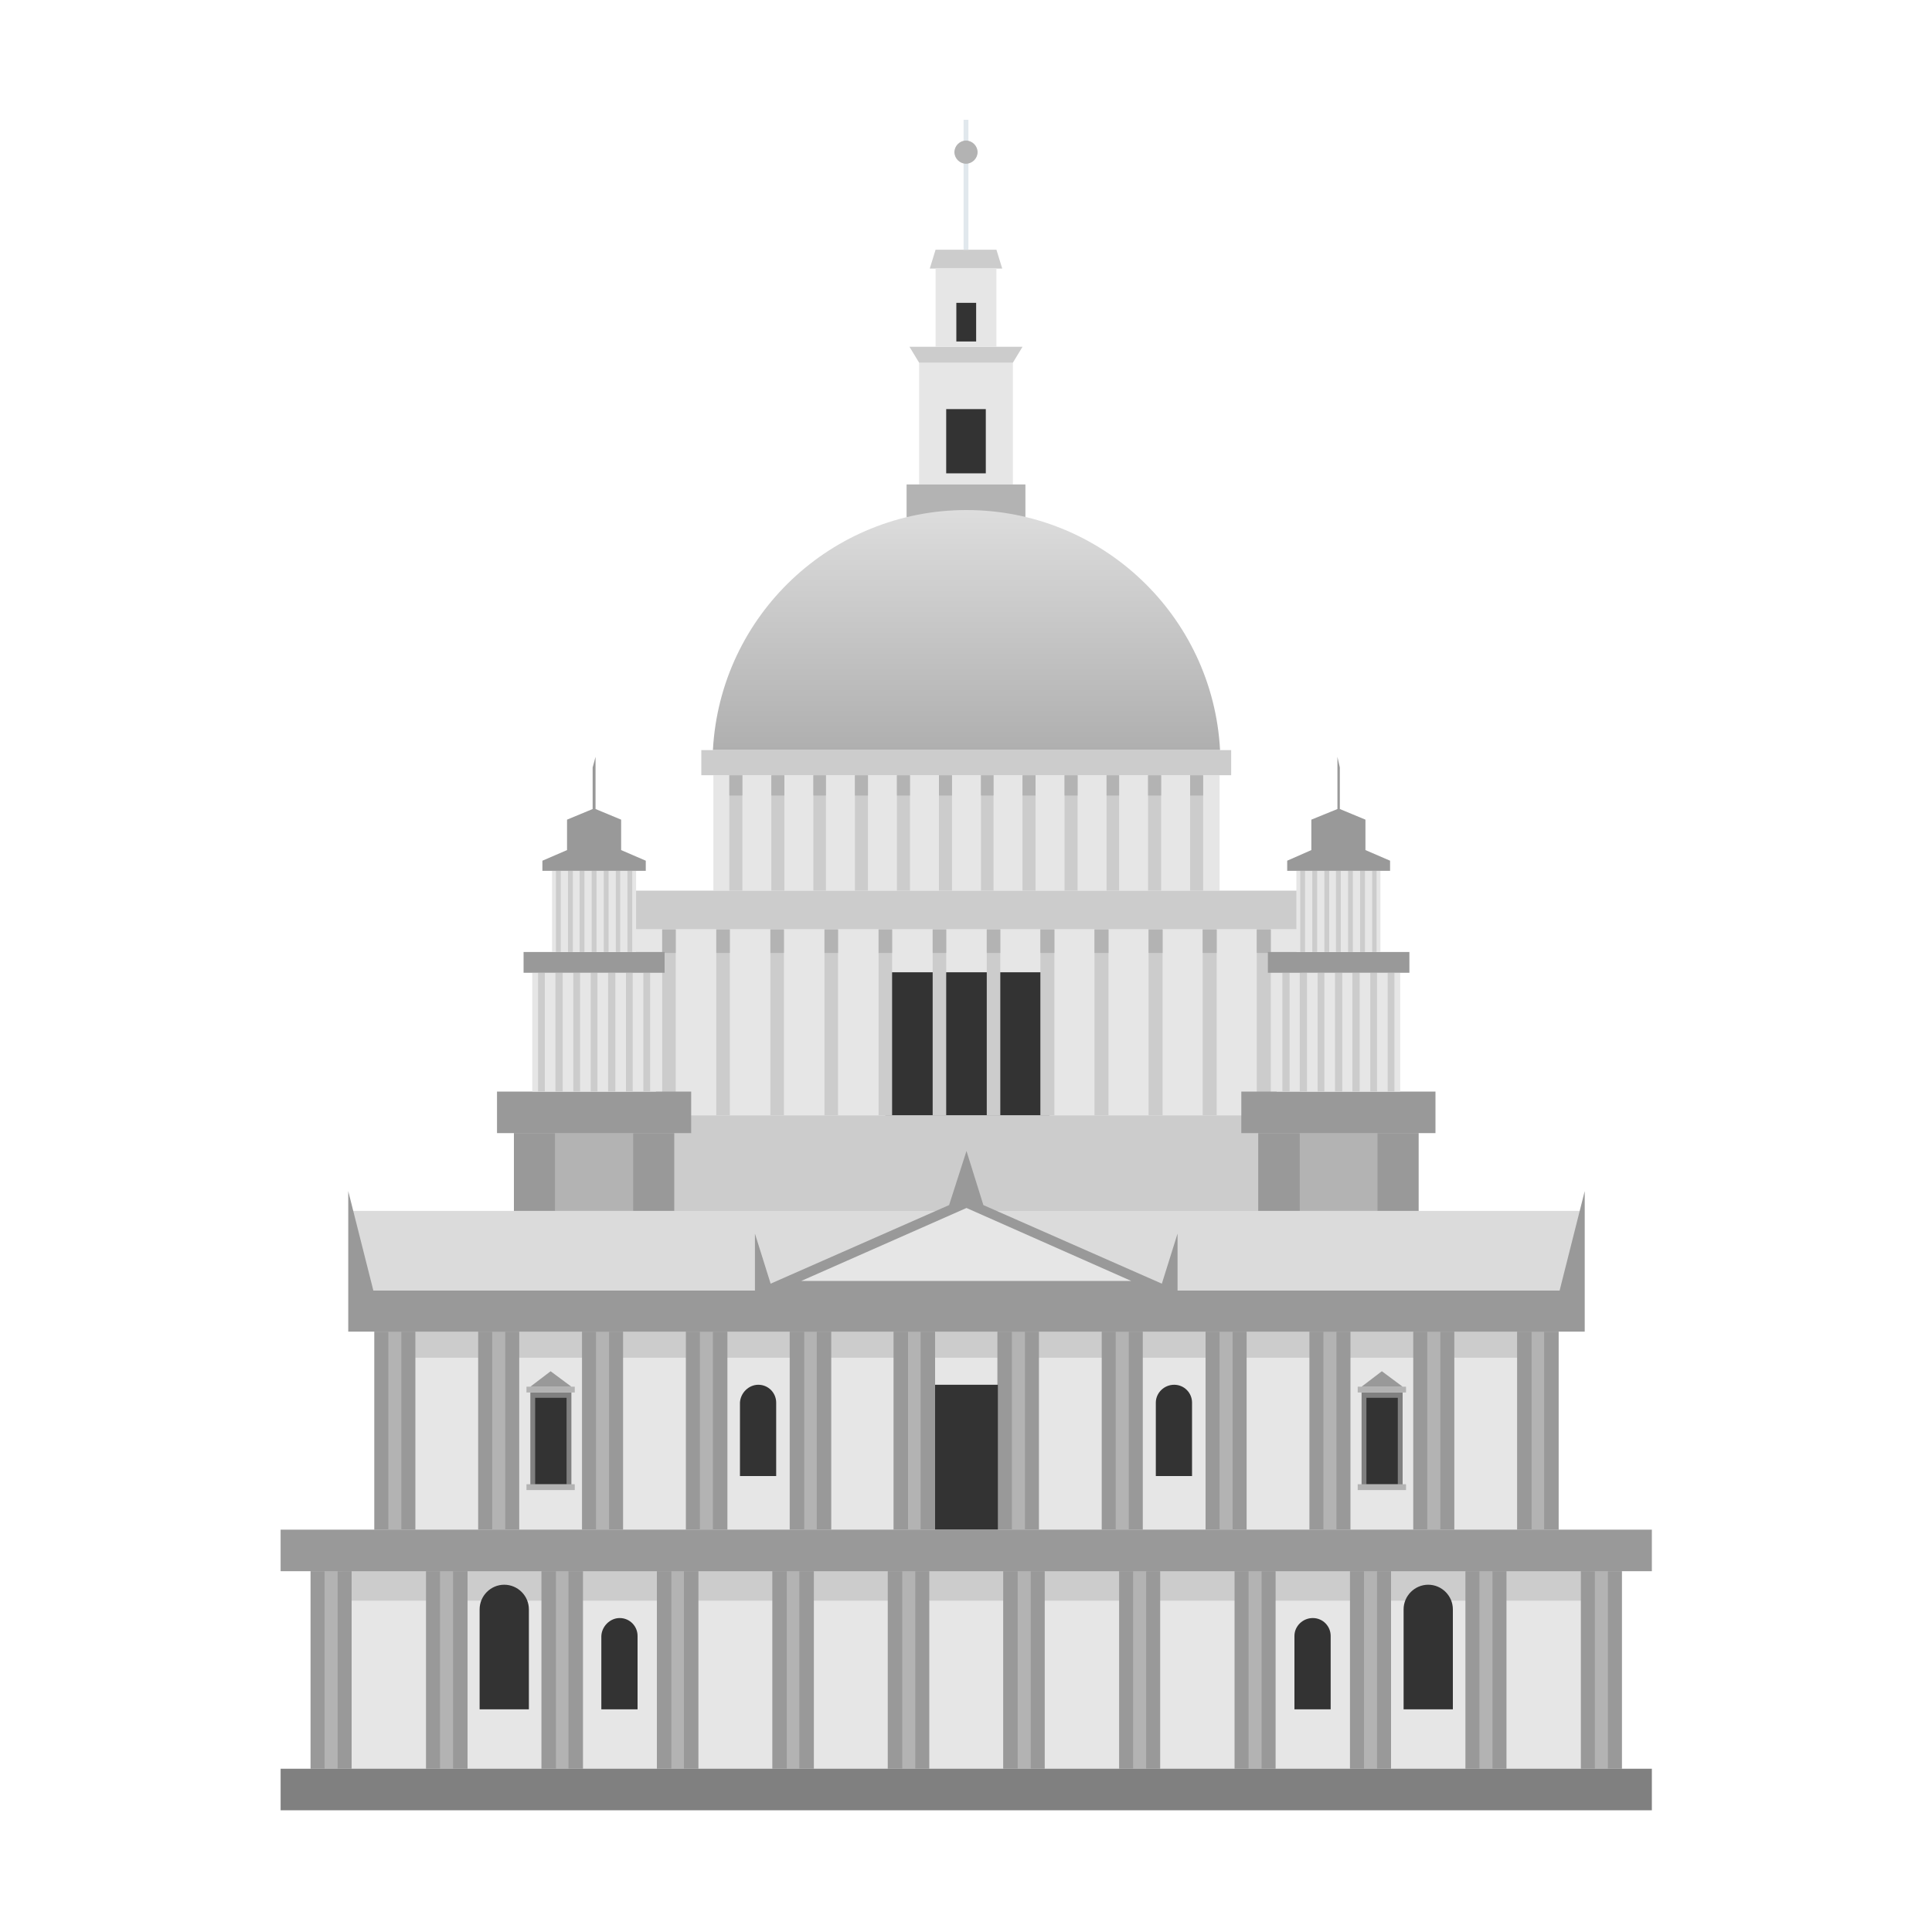 <svg id="efCDwkpHLeO1" xmlns="http://www.w3.org/2000/svg" xmlns:xlink="http://www.w3.org/1999/xlink" viewBox="0 0 400 400" shape-rendering="geometricPrecision" text-rendering="geometricPrecision"><defs><linearGradient id="efCDwkpHLeO14-fill" x1="200.068" y1="155.319" x2="200.068" y2="105.634" spreadMethod="pad" gradientUnits="userSpaceOnUse"><stop id="efCDwkpHLeO14-fill-0" offset="0%" stop-color="rgb(175,175,175)"/><stop id="efCDwkpHLeO14-fill-1" offset="100%" stop-color="rgb(221,221,221)"/></linearGradient></defs><g id="efCDwkpHLeO2"><polygon id="efCDwkpHLeO3" points="209.7,100.3 190.3,100.3 190.3,75.1 209.7,75.1 209.7,100.3" clip-rule="evenodd" fill="rgb(230,230,230)" fill-rule="evenodd" stroke="none" stroke-width="1"/><polygon id="efCDwkpHLeO4" points="212.3,100.3 187.7,100.3 187.7,107.1 212.3,107.1 212.3,100.3" clip-rule="evenodd" fill="rgb(179,179,179)" fill-rule="evenodd" stroke="none" stroke-width="1"/><polygon id="efCDwkpHLeO5" points="211.7,71.8 188.3,71.8 190.3,75.1 209.7,75.1 211.7,71.8" clip-rule="evenodd" fill="rgb(204,204,204)" fill-rule="evenodd" stroke="none" stroke-width="1"/><g id="efCDwkpHLeO6"><polygon id="efCDwkpHLeO7" points="207.5,55.6 192.5,55.6 193.7,51.7 206.3,51.7 207.5,55.6" clip-rule="evenodd" fill="rgb(204,204,204)" fill-rule="evenodd" stroke="none" stroke-width="1"/><polygon id="efCDwkpHLeO8" points="200.5,51.7 199.5,51.7 199.5,24.8 200.5,24.8 200.5,51.7" clip-rule="evenodd" fill="rgb(225,232,237)" fill-rule="evenodd" stroke="none" stroke-width="1"/><path id="efCDwkpHLeO9" d="M200,29.1C201.3,29.1,202.4,30.2,202.4,31.5C202.4,32.8,201.3,33.9,200,33.9C198.7,33.9,197.6,32.8,197.6,31.5C197.6,30.2,198.7,29.1,200,29.1L200,29.1Z" clip-rule="evenodd" fill="rgb(179,179,179)" fill-rule="evenodd" stroke="none" stroke-width="1"/></g><polygon id="efCDwkpHLeO10" points="206.3,71.8 193.7,71.8 193.7,55.5 206.3,55.5 206.3,71.8" clip-rule="evenodd" fill="rgb(230,230,230)" fill-rule="evenodd" stroke="none" stroke-width="1"/><g id="efCDwkpHLeO11"><polygon id="efCDwkpHLeO12" points="204.1,98 195.9,98 195.9,84.7 204.1,84.7 204.1,98" clip-rule="evenodd" fill="rgb(51,51,51)" fill-rule="evenodd" stroke="none" stroke-width="1"/><polygon id="efCDwkpHLeO13" points="202.1,70.7 198,70.7 198,62.7 202.1,62.7 202.1,70.7" clip-rule="evenodd" fill="rgb(51,51,51)" fill-rule="evenodd" stroke="none" stroke-width="1"/></g></g><path id="efCDwkpHLeO14" d="M147.6,155.3C182.6,155.3,217.6,155.3,252.6,155.3C251.1,127.4,228,105.6,200.1,105.6C172.2,105.6,149.1,127.4,147.6,155.3L147.6,155.3Z" clip-rule="evenodd" fill="url(#efCDwkpHLeO14-fill)" fill-rule="evenodd" stroke="none" stroke-width="1"/><g id="efCDwkpHLeO15"><polygon id="efCDwkpHLeO16" points="252.5,160.5 147.7,160.5 147.7,184.4 252.5,184.4 252.5,160.5" clip-rule="evenodd" fill="rgb(230,230,230)" fill-rule="evenodd" stroke="none" stroke-width="1"/><g id="efCDwkpHLeO17"><polygon id="efCDwkpHLeO18" points="151,160.5 151,184.4 153.7,184.4 153.7,160.5 151,160.5" clip-rule="evenodd" fill="rgb(204,204,204)" fill-rule="evenodd" stroke="none" stroke-width="1"/><polygon id="efCDwkpHLeO19" points="159.7,160.5 159.7,184.4 162.4,184.4 162.4,160.5 159.7,160.5" clip-rule="evenodd" fill="rgb(204,204,204)" fill-rule="evenodd" stroke="none" stroke-width="1"/><polygon id="efCDwkpHLeO20" points="168.4,160.5 168.4,184.4 171,184.4 171,160.5 168.4,160.5" clip-rule="evenodd" fill="rgb(204,204,204)" fill-rule="evenodd" stroke="none" stroke-width="1"/><polygon id="efCDwkpHLeO21" points="177,160.5 177,184.4 179.7,184.4 179.7,160.5 177,160.5" clip-rule="evenodd" fill="rgb(204,204,204)" fill-rule="evenodd" stroke="none" stroke-width="1"/><polygon id="efCDwkpHLeO22" points="185.7,160.5 185.7,184.4 188.4,184.4 188.4,160.5 185.7,160.5" clip-rule="evenodd" fill="rgb(204,204,204)" fill-rule="evenodd" stroke="none" stroke-width="1"/><polygon id="efCDwkpHLeO23" points="194.4,160.5 194.4,184.4 197.1,184.4 197.1,160.5 194.4,160.5" clip-rule="evenodd" fill="rgb(204,204,204)" fill-rule="evenodd" stroke="none" stroke-width="1"/><polygon id="efCDwkpHLeO24" points="203.1,160.5 203.1,184.4 205.7,184.4 205.7,160.5 203.1,160.5" clip-rule="evenodd" fill="rgb(204,204,204)" fill-rule="evenodd" stroke="none" stroke-width="1"/><polygon id="efCDwkpHLeO25" points="211.7,160.5 211.7,184.4 214.4,184.4 214.4,160.5 211.7,160.5" clip-rule="evenodd" fill="rgb(204,204,204)" fill-rule="evenodd" stroke="none" stroke-width="1"/><polygon id="efCDwkpHLeO26" points="220.4,160.5 220.4,184.4 223.1,184.4 223.1,160.5 220.4,160.5" clip-rule="evenodd" fill="rgb(204,204,204)" fill-rule="evenodd" stroke="none" stroke-width="1"/><polygon id="efCDwkpHLeO27" points="229.1,160.5 229.1,184.4 231.7,184.4 231.7,160.5 229.1,160.5" clip-rule="evenodd" fill="rgb(204,204,204)" fill-rule="evenodd" stroke="none" stroke-width="1"/><polygon id="efCDwkpHLeO28" points="237.7,160.5 237.7,184.4 240.4,184.4 240.4,160.5 237.7,160.5" clip-rule="evenodd" fill="rgb(204,204,204)" fill-rule="evenodd" stroke="none" stroke-width="1"/><polygon id="efCDwkpHLeO29" points="246.4,160.5 246.4,184.4 249.1,184.4 249.1,160.5 246.4,160.5" clip-rule="evenodd" fill="rgb(204,204,204)" fill-rule="evenodd" stroke="none" stroke-width="1"/></g><g id="efCDwkpHLeO30"><polygon id="efCDwkpHLeO31" points="151,160.5 151,164.7 153.7,164.7 153.7,160.5 151,160.5" clip-rule="evenodd" fill="rgb(179,179,179)" fill-rule="evenodd" stroke="none" stroke-width="1"/><polygon id="efCDwkpHLeO32" points="159.7,160.5 159.7,164.7 162.4,164.7 162.4,160.5 159.7,160.5" clip-rule="evenodd" fill="rgb(179,179,179)" fill-rule="evenodd" stroke="none" stroke-width="1"/><polygon id="efCDwkpHLeO33" points="168.4,160.5 168.4,164.7 171,164.7 171,160.5 168.4,160.5" clip-rule="evenodd" fill="rgb(179,179,179)" fill-rule="evenodd" stroke="none" stroke-width="1"/><polygon id="efCDwkpHLeO34" points="177,160.5 177,164.7 179.7,164.7 179.7,160.5 177,160.5" clip-rule="evenodd" fill="rgb(179,179,179)" fill-rule="evenodd" stroke="none" stroke-width="1"/><polygon id="efCDwkpHLeO35" points="185.7,160.5 185.7,164.7 188.4,164.7 188.4,160.5 185.7,160.5" clip-rule="evenodd" fill="rgb(179,179,179)" fill-rule="evenodd" stroke="none" stroke-width="1"/><polygon id="efCDwkpHLeO36" points="194.4,160.5 194.4,164.7 197.1,164.7 197.1,160.5 194.4,160.5" clip-rule="evenodd" fill="rgb(179,179,179)" fill-rule="evenodd" stroke="none" stroke-width="1"/><polygon id="efCDwkpHLeO37" points="203.1,160.5 203.1,164.7 205.7,164.7 205.7,160.5 203.1,160.5" clip-rule="evenodd" fill="rgb(179,179,179)" fill-rule="evenodd" stroke="none" stroke-width="1"/><polygon id="efCDwkpHLeO38" points="211.7,160.5 211.7,164.7 214.4,164.7 214.4,160.5 211.7,160.5" clip-rule="evenodd" fill="rgb(179,179,179)" fill-rule="evenodd" stroke="none" stroke-width="1"/><polygon id="efCDwkpHLeO39" points="220.4,160.5 220.4,164.7 223.1,164.7 223.1,160.5 220.4,160.5" clip-rule="evenodd" fill="rgb(179,179,179)" fill-rule="evenodd" stroke="none" stroke-width="1"/><polygon id="efCDwkpHLeO40" points="229.1,160.5 229.1,164.7 231.7,164.7 231.7,160.5 229.1,160.5" clip-rule="evenodd" fill="rgb(179,179,179)" fill-rule="evenodd" stroke="none" stroke-width="1"/><polygon id="efCDwkpHLeO41" points="237.7,160.5 237.7,164.7 240.4,164.7 240.4,160.5 237.7,160.5" clip-rule="evenodd" fill="rgb(179,179,179)" fill-rule="evenodd" stroke="none" stroke-width="1"/><polygon id="efCDwkpHLeO42" points="246.4,160.5 246.4,164.7 249.1,164.7 249.1,160.5 246.4,160.5" clip-rule="evenodd" fill="rgb(179,179,179)" fill-rule="evenodd" stroke="none" stroke-width="1"/></g><polygon id="efCDwkpHLeO43" points="254.9,160.5 145.2,160.5 145.2,155.3 254.9,155.3 254.9,160.5" clip-rule="evenodd" fill="rgb(204,204,204)" fill-rule="evenodd" stroke="none" stroke-width="1"/></g><g id="efCDwkpHLeO44"><polygon id="efCDwkpHLeO45" points="293.7,250.8 106.4,250.8 106.4,230.9 293.7,230.9 293.7,250.8" clip-rule="evenodd" fill="rgb(204,204,204)" fill-rule="evenodd" stroke="none" stroke-width="1"/><polygon id="efCDwkpHLeO46" points="269.5,192.4 130.7,192.4 130.7,230.9 269.5,230.9 269.5,192.4" clip-rule="evenodd" fill="rgb(230,230,230)" fill-rule="evenodd" stroke="none" stroke-width="1"/><polygon id="efCDwkpHLeO47" points="217.3,230.9 183.3,230.9 183.3,201.3 217.3,201.3 217.3,230.9" clip-rule="evenodd" fill="rgb(51,51,51)" fill-rule="evenodd" stroke="none" stroke-width="1"/><g id="efCDwkpHLeO48"><polygon id="efCDwkpHLeO49" points="148.3,192.4 148.3,230.9 151.1,230.9 151.1,192.4 148.3,192.4" clip-rule="evenodd" fill="rgb(204,204,204)" fill-rule="evenodd" stroke="none" stroke-width="1"/><polygon id="efCDwkpHLeO50" points="159.5,192.4 159.5,230.9 162.3,230.9 162.3,192.4 159.5,192.4" clip-rule="evenodd" fill="rgb(204,204,204)" fill-rule="evenodd" stroke="none" stroke-width="1"/><polygon id="efCDwkpHLeO51" points="170.7,192.4 170.7,230.9 173.5,230.9 173.5,192.4 170.7,192.4" clip-rule="evenodd" fill="rgb(204,204,204)" fill-rule="evenodd" stroke="none" stroke-width="1"/><polygon id="efCDwkpHLeO52" points="181.9,192.4 181.9,230.9 184.7,230.9 184.7,192.4 181.9,192.4" clip-rule="evenodd" fill="rgb(204,204,204)" fill-rule="evenodd" stroke="none" stroke-width="1"/><polygon id="efCDwkpHLeO53" points="193.1,192.4 193.1,230.9 195.9,230.9 195.9,192.4 193.1,192.4" clip-rule="evenodd" fill="rgb(204,204,204)" fill-rule="evenodd" stroke="none" stroke-width="1"/><polygon id="efCDwkpHLeO54" points="204.3,192.4 204.3,230.9 207.1,230.9 207.1,192.4 204.3,192.4" clip-rule="evenodd" fill="rgb(204,204,204)" fill-rule="evenodd" stroke="none" stroke-width="1"/><polygon id="efCDwkpHLeO55" points="215.4,192.4 215.4,230.9 218.3,230.9 218.3,192.4 215.4,192.4" clip-rule="evenodd" fill="rgb(204,204,204)" fill-rule="evenodd" stroke="none" stroke-width="1"/><polygon id="efCDwkpHLeO56" points="226.6,192.4 226.6,230.9 229.5,230.9 229.5,192.4 226.6,192.4" clip-rule="evenodd" fill="rgb(204,204,204)" fill-rule="evenodd" stroke="none" stroke-width="1"/><polygon id="efCDwkpHLeO57" points="237.8,192.4 237.8,230.9 240.7,230.9 240.7,192.4 237.8,192.4" clip-rule="evenodd" fill="rgb(204,204,204)" fill-rule="evenodd" stroke="none" stroke-width="1"/><polygon id="efCDwkpHLeO58" points="249,192.4 249,230.9 251.9,230.9 251.9,192.4 249,192.4" clip-rule="evenodd" fill="rgb(204,204,204)" fill-rule="evenodd" stroke="none" stroke-width="1"/><polygon id="efCDwkpHLeO59" points="260.2,192.4 260.2,230.9 263.1,230.9 263.1,192.4 260.2,192.4" clip-rule="evenodd" fill="rgb(204,204,204)" fill-rule="evenodd" stroke="none" stroke-width="1"/><polygon id="efCDwkpHLeO60" points="137.1,192.4 137.1,230.9 139.9,230.9 139.9,192.4 137.1,192.4" clip-rule="evenodd" fill="rgb(204,204,204)" fill-rule="evenodd" stroke="none" stroke-width="1"/><g id="efCDwkpHLeO61"><polygon id="efCDwkpHLeO62" points="148.3,192.4 148.3,197.3 151.1,197.3 151.1,192.4 148.3,192.4" clip-rule="evenodd" fill="rgb(179,179,179)" fill-rule="evenodd" stroke="none" stroke-width="1"/><polygon id="efCDwkpHLeO63" points="159.5,192.4 159.5,197.3 162.3,197.3 162.3,192.4 159.5,192.4" clip-rule="evenodd" fill="rgb(179,179,179)" fill-rule="evenodd" stroke="none" stroke-width="1"/><polygon id="efCDwkpHLeO64" points="170.7,192.4 170.7,197.3 173.5,197.3 173.5,192.4 170.7,192.4" clip-rule="evenodd" fill="rgb(179,179,179)" fill-rule="evenodd" stroke="none" stroke-width="1"/><polygon id="efCDwkpHLeO65" points="181.9,192.4 181.9,197.3 184.7,197.3 184.7,192.4 181.9,192.4" clip-rule="evenodd" fill="rgb(179,179,179)" fill-rule="evenodd" stroke="none" stroke-width="1"/><polygon id="efCDwkpHLeO66" points="193.1,192.4 193.1,197.3 195.9,197.3 195.9,192.4 193.1,192.4" clip-rule="evenodd" fill="rgb(179,179,179)" fill-rule="evenodd" stroke="none" stroke-width="1"/><polygon id="efCDwkpHLeO67" points="204.3,192.4 204.3,197.3 207.1,197.3 207.1,192.4 204.3,192.4" clip-rule="evenodd" fill="rgb(179,179,179)" fill-rule="evenodd" stroke="none" stroke-width="1"/><polygon id="efCDwkpHLeO68" points="215.4,192.4 215.4,197.3 218.3,197.3 218.3,192.4 215.4,192.4" clip-rule="evenodd" fill="rgb(179,179,179)" fill-rule="evenodd" stroke="none" stroke-width="1"/><polygon id="efCDwkpHLeO69" points="226.6,192.4 226.6,197.3 229.5,197.3 229.5,192.4 226.6,192.4" clip-rule="evenodd" fill="rgb(179,179,179)" fill-rule="evenodd" stroke="none" stroke-width="1"/><polygon id="efCDwkpHLeO70" points="237.8,192.4 237.8,197.3 240.7,197.3 240.7,192.4 237.8,192.4" clip-rule="evenodd" fill="rgb(179,179,179)" fill-rule="evenodd" stroke="none" stroke-width="1"/><polygon id="efCDwkpHLeO71" points="249,192.4 249,197.3 251.9,197.3 251.9,192.4 249,192.4" clip-rule="evenodd" fill="rgb(179,179,179)" fill-rule="evenodd" stroke="none" stroke-width="1"/><polygon id="efCDwkpHLeO72" points="260.2,192.4 260.2,197.3 263.1,197.3 263.1,192.4 260.2,192.4" clip-rule="evenodd" fill="rgb(179,179,179)" fill-rule="evenodd" stroke="none" stroke-width="1"/><polygon id="efCDwkpHLeO73" points="137.1,192.4 137.1,197.3 139.9,197.3 139.9,192.4 137.1,192.4" clip-rule="evenodd" fill="rgb(179,179,179)" fill-rule="evenodd" stroke="none" stroke-width="1"/></g></g><polygon id="efCDwkpHLeO74" points="276.4,192.4 123.7,192.4 123.7,184.4 276.4,184.4 276.4,192.4" clip-rule="evenodd" fill="rgb(204,204,204)" fill-rule="evenodd" stroke="none" stroke-width="1"/></g><g id="efCDwkpHLeO75"><g id="efCDwkpHLeO76"><polygon id="efCDwkpHLeO77" points="297.2,226 257,226 257,234.6 297.2,234.6 297.2,226" clip-rule="evenodd" fill="rgb(153,153,153)" fill-rule="evenodd" stroke="none" stroke-width="1"/><polygon id="efCDwkpHLeO78" points="297.2,258.6 293.7,258.6 293.7,234.6 260.5,234.6 260.5,258.6 257,258.6 257,267.2 297.2,267.2 297.2,258.6" clip-rule="evenodd" fill="rgb(153,153,153)" fill-rule="evenodd" stroke="none" stroke-width="1"/><polygon id="efCDwkpHLeO79" points="285.2,258.6 269.1,258.6 269.1,234.6 285.2,234.6 285.2,258.6" clip-rule="evenodd" fill="rgb(179,179,179)" fill-rule="evenodd" stroke="none" stroke-width="1"/></g><g id="efCDwkpHLeO80"><polygon id="efCDwkpHLeO81" points="264.3,226 289.9,226 289.9,201.4 264.3,201.4 264.3,226" clip-rule="evenodd" fill="rgb(230,230,230)" fill-rule="evenodd" stroke="none" stroke-width="1"/><polygon id="efCDwkpHLeO82" points="287.3,226 288.7,226 288.7,201.4 287.3,201.4 287.3,226" clip-rule="evenodd" fill="rgb(204,204,204)" fill-rule="evenodd" stroke="none" stroke-width="1"/><polygon id="efCDwkpHLeO83" points="283.7,226 285.1,226 285.1,201.4 283.7,201.4 283.7,226" clip-rule="evenodd" fill="rgb(204,204,204)" fill-rule="evenodd" stroke="none" stroke-width="1"/><polygon id="efCDwkpHLeO84" points="280,226 281.5,226 281.5,201.4 280,201.4 280,226" clip-rule="evenodd" fill="rgb(204,204,204)" fill-rule="evenodd" stroke="none" stroke-width="1"/><polygon id="efCDwkpHLeO85" points="276.4,226 277.9,226 277.9,201.4 276.4,201.4 276.4,226" clip-rule="evenodd" fill="rgb(204,204,204)" fill-rule="evenodd" stroke="none" stroke-width="1"/><polygon id="efCDwkpHLeO86" points="272.8,226 274.2,226 274.2,201.4 272.8,201.4 272.8,226" clip-rule="evenodd" fill="rgb(204,204,204)" fill-rule="evenodd" stroke="none" stroke-width="1"/><polygon id="efCDwkpHLeO87" points="269.1,226 270.6,226 270.6,201.4 269.1,201.4 269.1,226" clip-rule="evenodd" fill="rgb(204,204,204)" fill-rule="evenodd" stroke="none" stroke-width="1"/><polygon id="efCDwkpHLeO88" points="265.5,226 267,226 267,201.4 265.5,201.4 265.5,226" clip-rule="evenodd" fill="rgb(204,204,204)" fill-rule="evenodd" stroke="none" stroke-width="1"/></g><polygon id="efCDwkpHLeO89" points="262.5,197.1 291.8,197.1 291.8,201.4 262.5,201.4 262.5,197.1" clip-rule="evenodd" fill="rgb(153,153,153)" fill-rule="evenodd" stroke="none" stroke-width="1"/><g id="efCDwkpHLeO90"><polygon id="efCDwkpHLeO91" points="268.4,197.1 285.8,197.1 285.8,180.3 268.4,180.3 268.4,197.1" clip-rule="evenodd" fill="rgb(230,230,230)" fill-rule="evenodd" stroke="none" stroke-width="1"/><polygon id="efCDwkpHLeO92" points="284.1,197.1 285,197.1 285,180.3 284.1,180.3 284.1,197.1" clip-rule="evenodd" fill="rgb(204,204,204)" fill-rule="evenodd" stroke="none" stroke-width="1"/><polygon id="efCDwkpHLeO93" points="281.6,197.1 282.6,197.1 282.6,180.3 281.6,180.3 281.6,197.1" clip-rule="evenodd" fill="rgb(204,204,204)" fill-rule="evenodd" stroke="none" stroke-width="1"/><polygon id="efCDwkpHLeO94" points="279.1,197.1 280.1,197.1 280.1,180.3 279.1,180.3 279.1,197.1" clip-rule="evenodd" fill="rgb(204,204,204)" fill-rule="evenodd" stroke="none" stroke-width="1"/><polygon id="efCDwkpHLeO95" points="276.6,197.1 277.6,197.1 277.6,180.3 276.6,180.3 276.6,197.1" clip-rule="evenodd" fill="rgb(204,204,204)" fill-rule="evenodd" stroke="none" stroke-width="1"/><polygon id="efCDwkpHLeO96" points="274.2,197.1 275.2,197.1 275.2,180.3 274.2,180.3 274.2,197.1" clip-rule="evenodd" fill="rgb(204,204,204)" fill-rule="evenodd" stroke="none" stroke-width="1"/><polygon id="efCDwkpHLeO97" points="271.7,197.1 272.7,197.1 272.7,180.3 271.7,180.3 271.7,197.1" clip-rule="evenodd" fill="rgb(204,204,204)" fill-rule="evenodd" stroke="none" stroke-width="1"/><polygon id="efCDwkpHLeO98" points="269.2,197.1 270.2,197.1 270.2,180.3 269.2,180.3 269.2,197.1" clip-rule="evenodd" fill="rgb(204,204,204)" fill-rule="evenodd" stroke="none" stroke-width="1"/></g><polygon id="efCDwkpHLeO99" points="266.5,178.2 271.5,176 271.5,169.7 276.9,167.5 276.9,156.7 277.4,158.9 277.4,167.5 282.7,169.7 282.7,176 287.8,178.2 287.8,180.3 266.5,180.3 266.5,178.2" clip-rule="evenodd" fill="rgb(153,153,153)" fill-rule="evenodd" stroke="none" stroke-width="1"/></g><g id="efCDwkpHLeO100"><g id="efCDwkpHLeO101"><polygon id="efCDwkpHLeO102" points="143.1,226 102.9,226 102.9,234.6 143.1,234.6 143.1,226" clip-rule="evenodd" fill="rgb(153,153,153)" fill-rule="evenodd" stroke="none" stroke-width="1"/><polygon id="efCDwkpHLeO103" points="143.1,258.6 139.6,258.6 139.6,234.6 106.4,234.6 106.4,258.6 102.9,258.6 102.9,267.2 143.1,267.2 143.1,258.6" clip-rule="evenodd" fill="rgb(153,153,153)" fill-rule="evenodd" stroke="none" stroke-width="1"/><polygon id="efCDwkpHLeO104" points="131.1,258.6 114.9,258.6 114.9,234.6 131.1,234.6 131.1,258.6" clip-rule="evenodd" fill="rgb(179,179,179)" fill-rule="evenodd" stroke="none" stroke-width="1"/></g><g id="efCDwkpHLeO105"><polygon id="efCDwkpHLeO106" points="135.8,226 110.2,226 110.2,201.4 135.8,201.4 135.8,226" clip-rule="evenodd" fill="rgb(230,230,230)" fill-rule="evenodd" stroke="none" stroke-width="1"/><polygon id="efCDwkpHLeO107" points="112.8,226 111.4,226 111.4,201.4 112.8,201.4 112.8,226" clip-rule="evenodd" fill="rgb(204,204,204)" fill-rule="evenodd" stroke="none" stroke-width="1"/><polygon id="efCDwkpHLeO108" points="116.5,226 115,226 115,201.4 116.5,201.4 116.5,226" clip-rule="evenodd" fill="rgb(204,204,204)" fill-rule="evenodd" stroke="none" stroke-width="1"/><polygon id="efCDwkpHLeO109" points="120.1,226 118.7,226 118.7,201.4 120.1,201.4 120.1,226" clip-rule="evenodd" fill="rgb(204,204,204)" fill-rule="evenodd" stroke="none" stroke-width="1"/><polygon id="efCDwkpHLeO110" points="123.7,226 122.3,226 122.3,201.4 123.7,201.4 123.7,226" clip-rule="evenodd" fill="rgb(204,204,204)" fill-rule="evenodd" stroke="none" stroke-width="1"/><polygon id="efCDwkpHLeO111" points="127.4,226 125.9,226 125.9,201.4 127.4,201.4 127.4,226" clip-rule="evenodd" fill="rgb(204,204,204)" fill-rule="evenodd" stroke="none" stroke-width="1"/><polygon id="efCDwkpHLeO112" points="131,226 129.6,226 129.6,201.4 131,201.4 131,226" clip-rule="evenodd" fill="rgb(204,204,204)" fill-rule="evenodd" stroke="none" stroke-width="1"/><polygon id="efCDwkpHLeO113" points="134.6,226 133.2,226 133.2,201.4 134.6,201.4 134.6,226" clip-rule="evenodd" fill="rgb(204,204,204)" fill-rule="evenodd" stroke="none" stroke-width="1"/></g><polygon id="efCDwkpHLeO114" points="137.6,197.1 108.4,197.1 108.4,201.4 137.6,201.4 137.6,197.1" clip-rule="evenodd" fill="rgb(153,153,153)" fill-rule="evenodd" stroke="none" stroke-width="1"/><g id="efCDwkpHLeO115"><polygon id="efCDwkpHLeO116" points="131.7,197.1 114.3,197.1 114.3,180.3 131.7,180.3 131.7,197.1" clip-rule="evenodd" fill="rgb(230,230,230)" fill-rule="evenodd" stroke="none" stroke-width="1"/><polygon id="efCDwkpHLeO117" points="116.1,197.1 115.1,197.1 115.1,180.3 116.1,180.3 116.1,197.1" clip-rule="evenodd" fill="rgb(204,204,204)" fill-rule="evenodd" stroke="none" stroke-width="1"/><polygon id="efCDwkpHLeO118" points="118.6,197.1 117.6,197.1 117.6,180.3 118.6,180.3 118.6,197.1" clip-rule="evenodd" fill="rgb(204,204,204)" fill-rule="evenodd" stroke="none" stroke-width="1"/><polygon id="efCDwkpHLeO119" points="121,197.1 120,197.1 120,180.3 121,180.3 121,197.1" clip-rule="evenodd" fill="rgb(204,204,204)" fill-rule="evenodd" stroke="none" stroke-width="1"/><polygon id="efCDwkpHLeO120" points="123.5,197.1 122.5,197.1 122.5,180.3 123.5,180.3 123.5,197.1" clip-rule="evenodd" fill="rgb(204,204,204)" fill-rule="evenodd" stroke="none" stroke-width="1"/><polygon id="efCDwkpHLeO121" points="126,197.1 125,197.1 125,180.3 126,180.3 126,197.1" clip-rule="evenodd" fill="rgb(204,204,204)" fill-rule="evenodd" stroke="none" stroke-width="1"/><polygon id="efCDwkpHLeO122" points="128.4,197.1 127.5,197.1 127.5,180.3 128.4,180.3 128.4,197.1" clip-rule="evenodd" fill="rgb(204,204,204)" fill-rule="evenodd" stroke="none" stroke-width="1"/><polygon id="efCDwkpHLeO123" points="130.9,197.1 129.9,197.1 129.9,180.3 130.9,180.3 130.9,197.1" clip-rule="evenodd" fill="rgb(204,204,204)" fill-rule="evenodd" stroke="none" stroke-width="1"/></g><polygon id="efCDwkpHLeO124" points="133.7,178.2 128.6,176 128.6,169.7 123.3,167.5 123.3,156.7 122.7,158.9 122.7,167.5 117.4,169.7 117.4,176 112.3,178.2 112.3,180.3 133.7,180.3 133.7,178.2" clip-rule="evenodd" fill="rgb(153,153,153)" fill-rule="evenodd" stroke="none" stroke-width="1"/></g><polygon id="efCDwkpHLeO125" points="77.5,321 77.5,271.5 322.7,271.5 322.7,321 335.8,321 335.8,370.5 64.3,370.5 64.3,321 77.5,321" clip-rule="evenodd" fill="rgb(230,230,230)" fill-rule="evenodd" stroke="none" stroke-width="1"/><g id="efCDwkpHLeO126"><polygon id="efCDwkpHLeO127" points="80.3,270.7 319.8,270.7 319.8,281.1 80.3,281.1 80.3,270.7" clip-rule="evenodd" fill="rgb(204,204,204)" fill-rule="evenodd" stroke="none" stroke-width="1"/><g id="efCDwkpHLeO128"><polygon id="efCDwkpHLeO129" points="77.5,275.7 77.5,316.7 86,316.7 86,275.7 77.5,275.7" clip-rule="evenodd" fill="rgb(153,153,153)" fill-rule="evenodd" stroke="none" stroke-width="1"/><polygon id="efCDwkpHLeO130" points="80.4,275.7 80.4,316.7 83.1,316.7 83.1,275.7 80.4,275.7" clip-rule="evenodd" fill="rgb(179,179,179)" fill-rule="evenodd" stroke="none" stroke-width="1"/><polygon id="efCDwkpHLeO131" points="99,275.7 99,316.7 107.5,316.7 107.5,275.7 99,275.7" clip-rule="evenodd" fill="rgb(153,153,153)" fill-rule="evenodd" stroke="none" stroke-width="1"/><polygon id="efCDwkpHLeO132" points="101.9,275.7 101.9,316.7 104.6,316.7 104.6,275.7 101.9,275.7" clip-rule="evenodd" fill="rgb(179,179,179)" fill-rule="evenodd" stroke="none" stroke-width="1"/><polygon id="efCDwkpHLeO133" points="120.5,275.7 120.5,316.7 129,316.7 129,275.7 120.5,275.7" clip-rule="evenodd" fill="rgb(153,153,153)" fill-rule="evenodd" stroke="none" stroke-width="1"/><polygon id="efCDwkpHLeO134" points="123.4,275.7 123.4,316.7 126.1,316.7 126.1,275.7 123.4,275.7" clip-rule="evenodd" fill="rgb(179,179,179)" fill-rule="evenodd" stroke="none" stroke-width="1"/><polygon id="efCDwkpHLeO135" points="142,275.7 142,316.7 150.6,316.7 150.6,275.7 142,275.7" clip-rule="evenodd" fill="rgb(153,153,153)" fill-rule="evenodd" stroke="none" stroke-width="1"/><polygon id="efCDwkpHLeO136" points="144.9,275.7 144.9,316.7 147.6,316.7 147.6,275.7 144.9,275.7" clip-rule="evenodd" fill="rgb(179,179,179)" fill-rule="evenodd" stroke="none" stroke-width="1"/><polygon id="efCDwkpHLeO137" points="163.5,275.7 163.5,316.7 172.1,316.7 172.1,275.7 163.5,275.7" clip-rule="evenodd" fill="rgb(153,153,153)" fill-rule="evenodd" stroke="none" stroke-width="1"/><polygon id="efCDwkpHLeO138" points="166.5,275.7 166.5,316.7 169.1,316.7 169.1,275.7 166.5,275.7" clip-rule="evenodd" fill="rgb(179,179,179)" fill-rule="evenodd" stroke="none" stroke-width="1"/><polygon id="efCDwkpHLeO139" points="185,275.7 185,316.7 193.6,316.7 193.6,275.7 185,275.7" clip-rule="evenodd" fill="rgb(153,153,153)" fill-rule="evenodd" stroke="none" stroke-width="1"/><polygon id="efCDwkpHLeO140" points="188,275.7 188,316.7 190.6,316.7 190.6,275.7 188,275.7" clip-rule="evenodd" fill="rgb(179,179,179)" fill-rule="evenodd" stroke="none" stroke-width="1"/><polygon id="efCDwkpHLeO141" points="206.5,275.7 206.5,316.7 215.1,316.7 215.1,275.7 206.5,275.7" clip-rule="evenodd" fill="rgb(153,153,153)" fill-rule="evenodd" stroke="none" stroke-width="1"/><polygon id="efCDwkpHLeO142" points="209.5,275.7 209.5,316.7 212.2,316.7 212.2,275.7 209.5,275.7" clip-rule="evenodd" fill="rgb(179,179,179)" fill-rule="evenodd" stroke="none" stroke-width="1"/><polygon id="efCDwkpHLeO143" points="228.1,275.7 228.1,316.7 236.6,316.7 236.6,275.7 228.1,275.7" clip-rule="evenodd" fill="rgb(153,153,153)" fill-rule="evenodd" stroke="none" stroke-width="1"/><polygon id="efCDwkpHLeO144" points="231,275.7 231,316.7 233.7,316.7 233.7,275.7 231,275.7" clip-rule="evenodd" fill="rgb(179,179,179)" fill-rule="evenodd" stroke="none" stroke-width="1"/><polygon id="efCDwkpHLeO145" points="249.6,275.7 249.6,316.7 258.1,316.7 258.1,275.7 249.6,275.7" clip-rule="evenodd" fill="rgb(153,153,153)" fill-rule="evenodd" stroke="none" stroke-width="1"/><polygon id="efCDwkpHLeO146" points="252.5,275.7 252.5,316.7 255.2,316.7 255.2,275.7 252.5,275.7" clip-rule="evenodd" fill="rgb(179,179,179)" fill-rule="evenodd" stroke="none" stroke-width="1"/><polygon id="efCDwkpHLeO147" points="271.1,275.7 271.1,316.7 279.6,316.7 279.6,275.7 271.1,275.7" clip-rule="evenodd" fill="rgb(153,153,153)" fill-rule="evenodd" stroke="none" stroke-width="1"/><polygon id="efCDwkpHLeO148" points="274,275.7 274,316.7 276.7,316.7 276.7,275.7 274,275.7" clip-rule="evenodd" fill="rgb(179,179,179)" fill-rule="evenodd" stroke="none" stroke-width="1"/><polygon id="efCDwkpHLeO149" points="292.6,275.7 292.6,316.7 301.1,316.7 301.1,275.7 292.6,275.7" clip-rule="evenodd" fill="rgb(153,153,153)" fill-rule="evenodd" stroke="none" stroke-width="1"/><polygon id="efCDwkpHLeO150" points="295.5,275.7 295.5,316.7 298.2,316.7 298.2,275.7 295.5,275.7" clip-rule="evenodd" fill="rgb(179,179,179)" fill-rule="evenodd" stroke="none" stroke-width="1"/><polygon id="efCDwkpHLeO151" points="314.1,275.7 314.1,316.7 322.7,316.7 322.7,275.7 314.1,275.7" clip-rule="evenodd" fill="rgb(153,153,153)" fill-rule="evenodd" stroke="none" stroke-width="1"/><polygon id="efCDwkpHLeO152" points="317.1,275.7 317.1,316.7 319.7,316.7 319.7,275.7 317.1,275.7" clip-rule="evenodd" fill="rgb(179,179,179)" fill-rule="evenodd" stroke="none" stroke-width="1"/></g><g id="efCDwkpHLeO153"><g id="efCDwkpHLeO154"><polygon id="efCDwkpHLeO155" points="193.6,286.7 206.6,286.7 206.6,316.7 193.6,316.7 193.6,286.7" clip-rule="evenodd" fill="rgb(51,51,51)" fill-rule="evenodd" stroke="none" stroke-width="1"/><path id="efCDwkpHLeO156" d="M157,286.7L157,286.7C159.1,286.7,160.7,288.4,160.7,290.4L160.7,305.6L153.2,305.6L153.2,290.4C153.3,288.4,155,286.7,157,286.7L157,286.7Z" clip-rule="evenodd" fill="rgb(51,51,51)" fill-rule="evenodd" stroke="none" stroke-width="1"/><path id="efCDwkpHLeO157" d="M243.1,286.7L243.1,286.7C245.2,286.7,246.8,288.4,246.8,290.4L246.8,305.6L239.3,305.6L239.3,290.4C239.3,288.4,241,286.7,243.1,286.7L243.1,286.7Z" clip-rule="evenodd" fill="rgb(51,51,51)" fill-rule="evenodd" stroke="none" stroke-width="1"/></g><g id="efCDwkpHLeO158"><polygon id="efCDwkpHLeO159" points="109.8,288.3 118.3,288.3 118.3,308.4 109.8,308.4 109.8,288.3" clip-rule="evenodd" fill="rgb(128,128,128)" fill-rule="evenodd" stroke="none" stroke-width="1"/><polygon id="efCDwkpHLeO160" points="110.8,289.4 117.3,289.4 117.3,307.3 110.8,307.3 110.8,289.4" clip-rule="evenodd" fill="rgb(51,51,51)" fill-rule="evenodd" stroke="none" stroke-width="1"/><polygon id="efCDwkpHLeO161" points="109,307.3 119,307.3 119,308.5 109,308.5 109,307.3" clip-rule="evenodd" fill="rgb(179,179,179)" fill-rule="evenodd" stroke="none" stroke-width="1"/><polygon id="efCDwkpHLeO162" points="109,287.1 119,287.1 119,288.3 109,288.3 109,287.1" clip-rule="evenodd" fill="rgb(179,179,179)" fill-rule="evenodd" stroke="none" stroke-width="1"/><polygon id="efCDwkpHLeO163" points="109.8,287.1 118.3,287.1 114,283.9 109.8,287.1" clip-rule="evenodd" fill="rgb(153,153,153)" fill-rule="evenodd" stroke="none" stroke-width="1"/></g><g id="efCDwkpHLeO164"><polygon id="efCDwkpHLeO165" points="281.9,288.3 290.4,288.3 290.4,308.4 281.9,308.4 281.9,288.3" clip-rule="evenodd" fill="rgb(128,128,128)" fill-rule="evenodd" stroke="none" stroke-width="1"/><polygon id="efCDwkpHLeO166" points="282.9,289.4 289.4,289.4 289.4,307.3 282.9,307.3 282.9,289.4" clip-rule="evenodd" fill="rgb(51,51,51)" fill-rule="evenodd" stroke="none" stroke-width="1"/><polygon id="efCDwkpHLeO167" points="281.1,307.3 291.1,307.3 291.1,308.5 281.1,308.5 281.1,307.3" clip-rule="evenodd" fill="rgb(179,179,179)" fill-rule="evenodd" stroke="none" stroke-width="1"/><polygon id="efCDwkpHLeO168" points="281.1,287.1 291.1,287.1 291.1,288.3 281.1,288.3 281.1,287.1" clip-rule="evenodd" fill="rgb(179,179,179)" fill-rule="evenodd" stroke="none" stroke-width="1"/><polygon id="efCDwkpHLeO169" points="281.9,287.1 290.4,287.1 286.1,283.9 281.9,287.1" clip-rule="evenodd" fill="rgb(153,153,153)" fill-rule="evenodd" stroke="none" stroke-width="1"/></g></g><g id="efCDwkpHLeO170"><polygon id="efCDwkpHLeO171" points="327.8,267.3 72.3,267.3 72.3,250.7 327.8,250.7 327.8,267.3" clip-rule="evenodd" fill="rgb(219,219,219)" fill-rule="evenodd" stroke="none" stroke-width="1"/><polygon id="efCDwkpHLeO172" points="328.1,267.2 72.1,267.2 72.1,275.7 328.1,275.7 328.1,267.2" clip-rule="evenodd" fill="rgb(153,153,153)" fill-rule="evenodd" stroke="none" stroke-width="1"/><polygon id="efCDwkpHLeO173" points="328.1,267.2 322.9,267.2 328.1,246.6 328.1,267.2" clip-rule="evenodd" fill="rgb(153,153,153)" fill-rule="evenodd" stroke="none" stroke-width="1"/><polygon id="efCDwkpHLeO174" points="72.1,267.2 77.3,267.2 72.1,246.6 72.1,267.2" clip-rule="evenodd" fill="rgb(153,153,153)" fill-rule="evenodd" stroke="none" stroke-width="1"/><g id="efCDwkpHLeO175"><polygon id="efCDwkpHLeO176" points="243.8,267.2 156.3,267.2 196.5,249.5 200.1,238.3 203.6,249.5 243.8,267.2" clip-rule="evenodd" fill="rgb(153,153,153)" fill-rule="evenodd" stroke="none" stroke-width="1"/><polygon id="efCDwkpHLeO177" points="234.2,265.2 200.1,250.1 165.9,265.2 234.2,265.2" clip-rule="evenodd" fill="rgb(230,230,230)" fill-rule="evenodd" stroke="none" stroke-width="1"/><polygon id="efCDwkpHLeO178" points="156.3,267.2 160,267.2 156.3,255.4 156.3,267.2" clip-rule="evenodd" fill="rgb(153,153,153)" fill-rule="evenodd" stroke="none" stroke-width="1"/><polygon id="efCDwkpHLeO179" points="243.8,267.2 240.1,267.2 243.8,255.4 243.8,267.2" clip-rule="evenodd" fill="rgb(153,153,153)" fill-rule="evenodd" stroke="none" stroke-width="1"/></g></g></g><g id="efCDwkpHLeO180"><polygon id="efCDwkpHLeO181" points="70.9,321 329.2,321 329.2,331.4 70.9,331.4 70.9,321" clip-rule="evenodd" fill="rgb(204,204,204)" fill-rule="evenodd" stroke="none" stroke-width="1"/><polygon id="efCDwkpHLeO182" points="342,366.2 58.1,366.2 58.1,374.8 342,374.8 342,366.2" clip-rule="evenodd" fill="rgb(128,128,128)" fill-rule="evenodd" stroke="none" stroke-width="1"/><polygon id="efCDwkpHLeO183" points="342,316.7 58.1,316.7 58.1,325.3 342,325.3 342,316.7" clip-rule="evenodd" fill="rgb(153,153,153)" fill-rule="evenodd" stroke="none" stroke-width="1"/><g id="efCDwkpHLeO184"><polygon id="efCDwkpHLeO185" points="64.3,325.3 64.3,366.2 72.8,366.2 72.8,325.3 64.3,325.3" clip-rule="evenodd" fill="rgb(153,153,153)" fill-rule="evenodd" stroke="none" stroke-width="1"/><polygon id="efCDwkpHLeO186" points="67.2,325.3 67.2,366.2 69.9,366.2 69.9,325.3 67.2,325.3" clip-rule="evenodd" fill="rgb(179,179,179)" fill-rule="evenodd" stroke="none" stroke-width="1"/><polygon id="efCDwkpHLeO187" points="88.2,325.3 88.2,366.2 96.8,366.2 96.8,325.3 88.2,325.3" clip-rule="evenodd" fill="rgb(153,153,153)" fill-rule="evenodd" stroke="none" stroke-width="1"/><polygon id="efCDwkpHLeO188" points="91.1,325.3 91.1,366.2 93.8,366.2 93.8,325.3 91.1,325.3" clip-rule="evenodd" fill="rgb(179,179,179)" fill-rule="evenodd" stroke="none" stroke-width="1"/><polygon id="efCDwkpHLeO189" points="112.1,325.3 112.1,366.2 120.7,366.2 120.7,325.3 112.1,325.3" clip-rule="evenodd" fill="rgb(153,153,153)" fill-rule="evenodd" stroke="none" stroke-width="1"/><polygon id="efCDwkpHLeO190" points="115.1,325.3 115.1,366.2 117.7,366.2 117.7,325.3 115.1,325.3" clip-rule="evenodd" fill="rgb(179,179,179)" fill-rule="evenodd" stroke="none" stroke-width="1"/><polygon id="efCDwkpHLeO191" points="136,325.3 136,366.2 144.6,366.2 144.6,325.3 136,325.3" clip-rule="evenodd" fill="rgb(153,153,153)" fill-rule="evenodd" stroke="none" stroke-width="1"/><polygon id="efCDwkpHLeO192" points="139,325.3 139,366.2 141.6,366.2 141.6,325.3 139,325.3" clip-rule="evenodd" fill="rgb(179,179,179)" fill-rule="evenodd" stroke="none" stroke-width="1"/><polygon id="efCDwkpHLeO193" points="159.9,325.3 159.9,366.2 168.5,366.2 168.5,325.3 159.9,325.3" clip-rule="evenodd" fill="rgb(153,153,153)" fill-rule="evenodd" stroke="none" stroke-width="1"/><polygon id="efCDwkpHLeO194" points="162.9,325.3 162.9,366.2 165.5,366.2 165.5,325.3 162.9,325.3" clip-rule="evenodd" fill="rgb(179,179,179)" fill-rule="evenodd" stroke="none" stroke-width="1"/><polygon id="efCDwkpHLeO195" points="183.8,325.3 183.8,366.2 192.4,366.2 192.4,325.3 183.8,325.3" clip-rule="evenodd" fill="rgb(153,153,153)" fill-rule="evenodd" stroke="none" stroke-width="1"/><polygon id="efCDwkpHLeO196" points="186.8,325.3 186.8,366.2 189.5,366.2 189.5,325.3 186.8,325.3" clip-rule="evenodd" fill="rgb(179,179,179)" fill-rule="evenodd" stroke="none" stroke-width="1"/><polygon id="efCDwkpHLeO197" points="207.7,325.3 207.7,366.2 216.3,366.2 216.3,325.3 207.7,325.3" clip-rule="evenodd" fill="rgb(153,153,153)" fill-rule="evenodd" stroke="none" stroke-width="1"/><polygon id="efCDwkpHLeO198" points="210.7,325.3 210.7,366.2 213.4,366.2 213.4,325.3 210.7,325.3" clip-rule="evenodd" fill="rgb(179,179,179)" fill-rule="evenodd" stroke="none" stroke-width="1"/><polygon id="efCDwkpHLeO199" points="231.7,325.3 231.7,366.2 240.2,366.2 240.2,325.3 231.7,325.3" clip-rule="evenodd" fill="rgb(153,153,153)" fill-rule="evenodd" stroke="none" stroke-width="1"/><polygon id="efCDwkpHLeO200" points="234.6,325.3 234.6,366.2 237.3,366.2 237.3,325.3 234.6,325.3" clip-rule="evenodd" fill="rgb(179,179,179)" fill-rule="evenodd" stroke="none" stroke-width="1"/><polygon id="efCDwkpHLeO201" points="255.6,325.3 255.6,366.2 264.1,366.2 264.1,325.3 255.6,325.3" clip-rule="evenodd" fill="rgb(153,153,153)" fill-rule="evenodd" stroke="none" stroke-width="1"/><polygon id="efCDwkpHLeO202" points="258.5,325.3 258.5,366.2 261.2,366.2 261.2,325.3 258.5,325.3" clip-rule="evenodd" fill="rgb(179,179,179)" fill-rule="evenodd" stroke="none" stroke-width="1"/><polygon id="efCDwkpHLeO203" points="279.5,325.3 279.5,366.2 288,366.2 288,325.3 279.5,325.3" clip-rule="evenodd" fill="rgb(153,153,153)" fill-rule="evenodd" stroke="none" stroke-width="1"/><polygon id="efCDwkpHLeO204" points="282.4,325.3 282.4,366.2 285.1,366.2 285.1,325.3 282.4,325.3" clip-rule="evenodd" fill="rgb(179,179,179)" fill-rule="evenodd" stroke="none" stroke-width="1"/><polygon id="efCDwkpHLeO205" points="303.4,325.3 303.4,366.2 311.9,366.2 311.9,325.3 303.4,325.3" clip-rule="evenodd" fill="rgb(153,153,153)" fill-rule="evenodd" stroke="none" stroke-width="1"/><polygon id="efCDwkpHLeO206" points="306.3,325.3 306.3,366.2 309,366.2 309,325.3 306.3,325.3" clip-rule="evenodd" fill="rgb(179,179,179)" fill-rule="evenodd" stroke="none" stroke-width="1"/><polygon id="efCDwkpHLeO207" points="327.3,325.3 327.3,366.2 335.8,366.2 335.8,325.3 327.3,325.3" clip-rule="evenodd" fill="rgb(153,153,153)" fill-rule="evenodd" stroke="none" stroke-width="1"/><polygon id="efCDwkpHLeO208" points="330.2,325.3 330.2,366.2 332.9,366.2 332.9,325.3 330.2,325.3" clip-rule="evenodd" fill="rgb(179,179,179)" fill-rule="evenodd" stroke="none" stroke-width="1"/></g><g id="efCDwkpHLeO209"><path id="efCDwkpHLeO210" d="M128.3,335L128.3,335C130.4,335,132,336.7,132,338.7L132,353.9L124.5,353.9L124.5,338.7C124.6,336.7,126.3,335,128.3,335L128.3,335Z" clip-rule="evenodd" fill="rgb(51,51,51)" fill-rule="evenodd" stroke="none" stroke-width="1"/><path id="efCDwkpHLeO211" d="M271.8,335L271.8,335C273.9,335,275.5,336.7,275.5,338.7L275.5,353.9L268,353.9L268,338.7C268,336.7,269.7,335,271.8,335L271.8,335Z" clip-rule="evenodd" fill="rgb(51,51,51)" fill-rule="evenodd" stroke="none" stroke-width="1"/><path id="efCDwkpHLeO212" d="M295.7,328.1L295.7,328.1C298.5,328.1,300.8,330.4,300.8,333.2L300.8,353.9L290.6,353.9L290.6,333.2C290.6,330.4,292.9,328.1,295.7,328.1L295.7,328.1Z" clip-rule="evenodd" fill="rgb(51,51,51)" fill-rule="evenodd" stroke="none" stroke-width="1"/><path id="efCDwkpHLeO213" d="M104.4,328.1L104.4,328.1C107.2,328.1,109.5,330.4,109.5,333.2L109.5,353.9L99.3,353.9L99.3,333.2C99.3,330.4,101.6,328.1,104.4,328.1L104.4,328.1Z" clip-rule="evenodd" fill="rgb(51,51,51)" fill-rule="evenodd" stroke="none" stroke-width="1"/></g></g></svg>